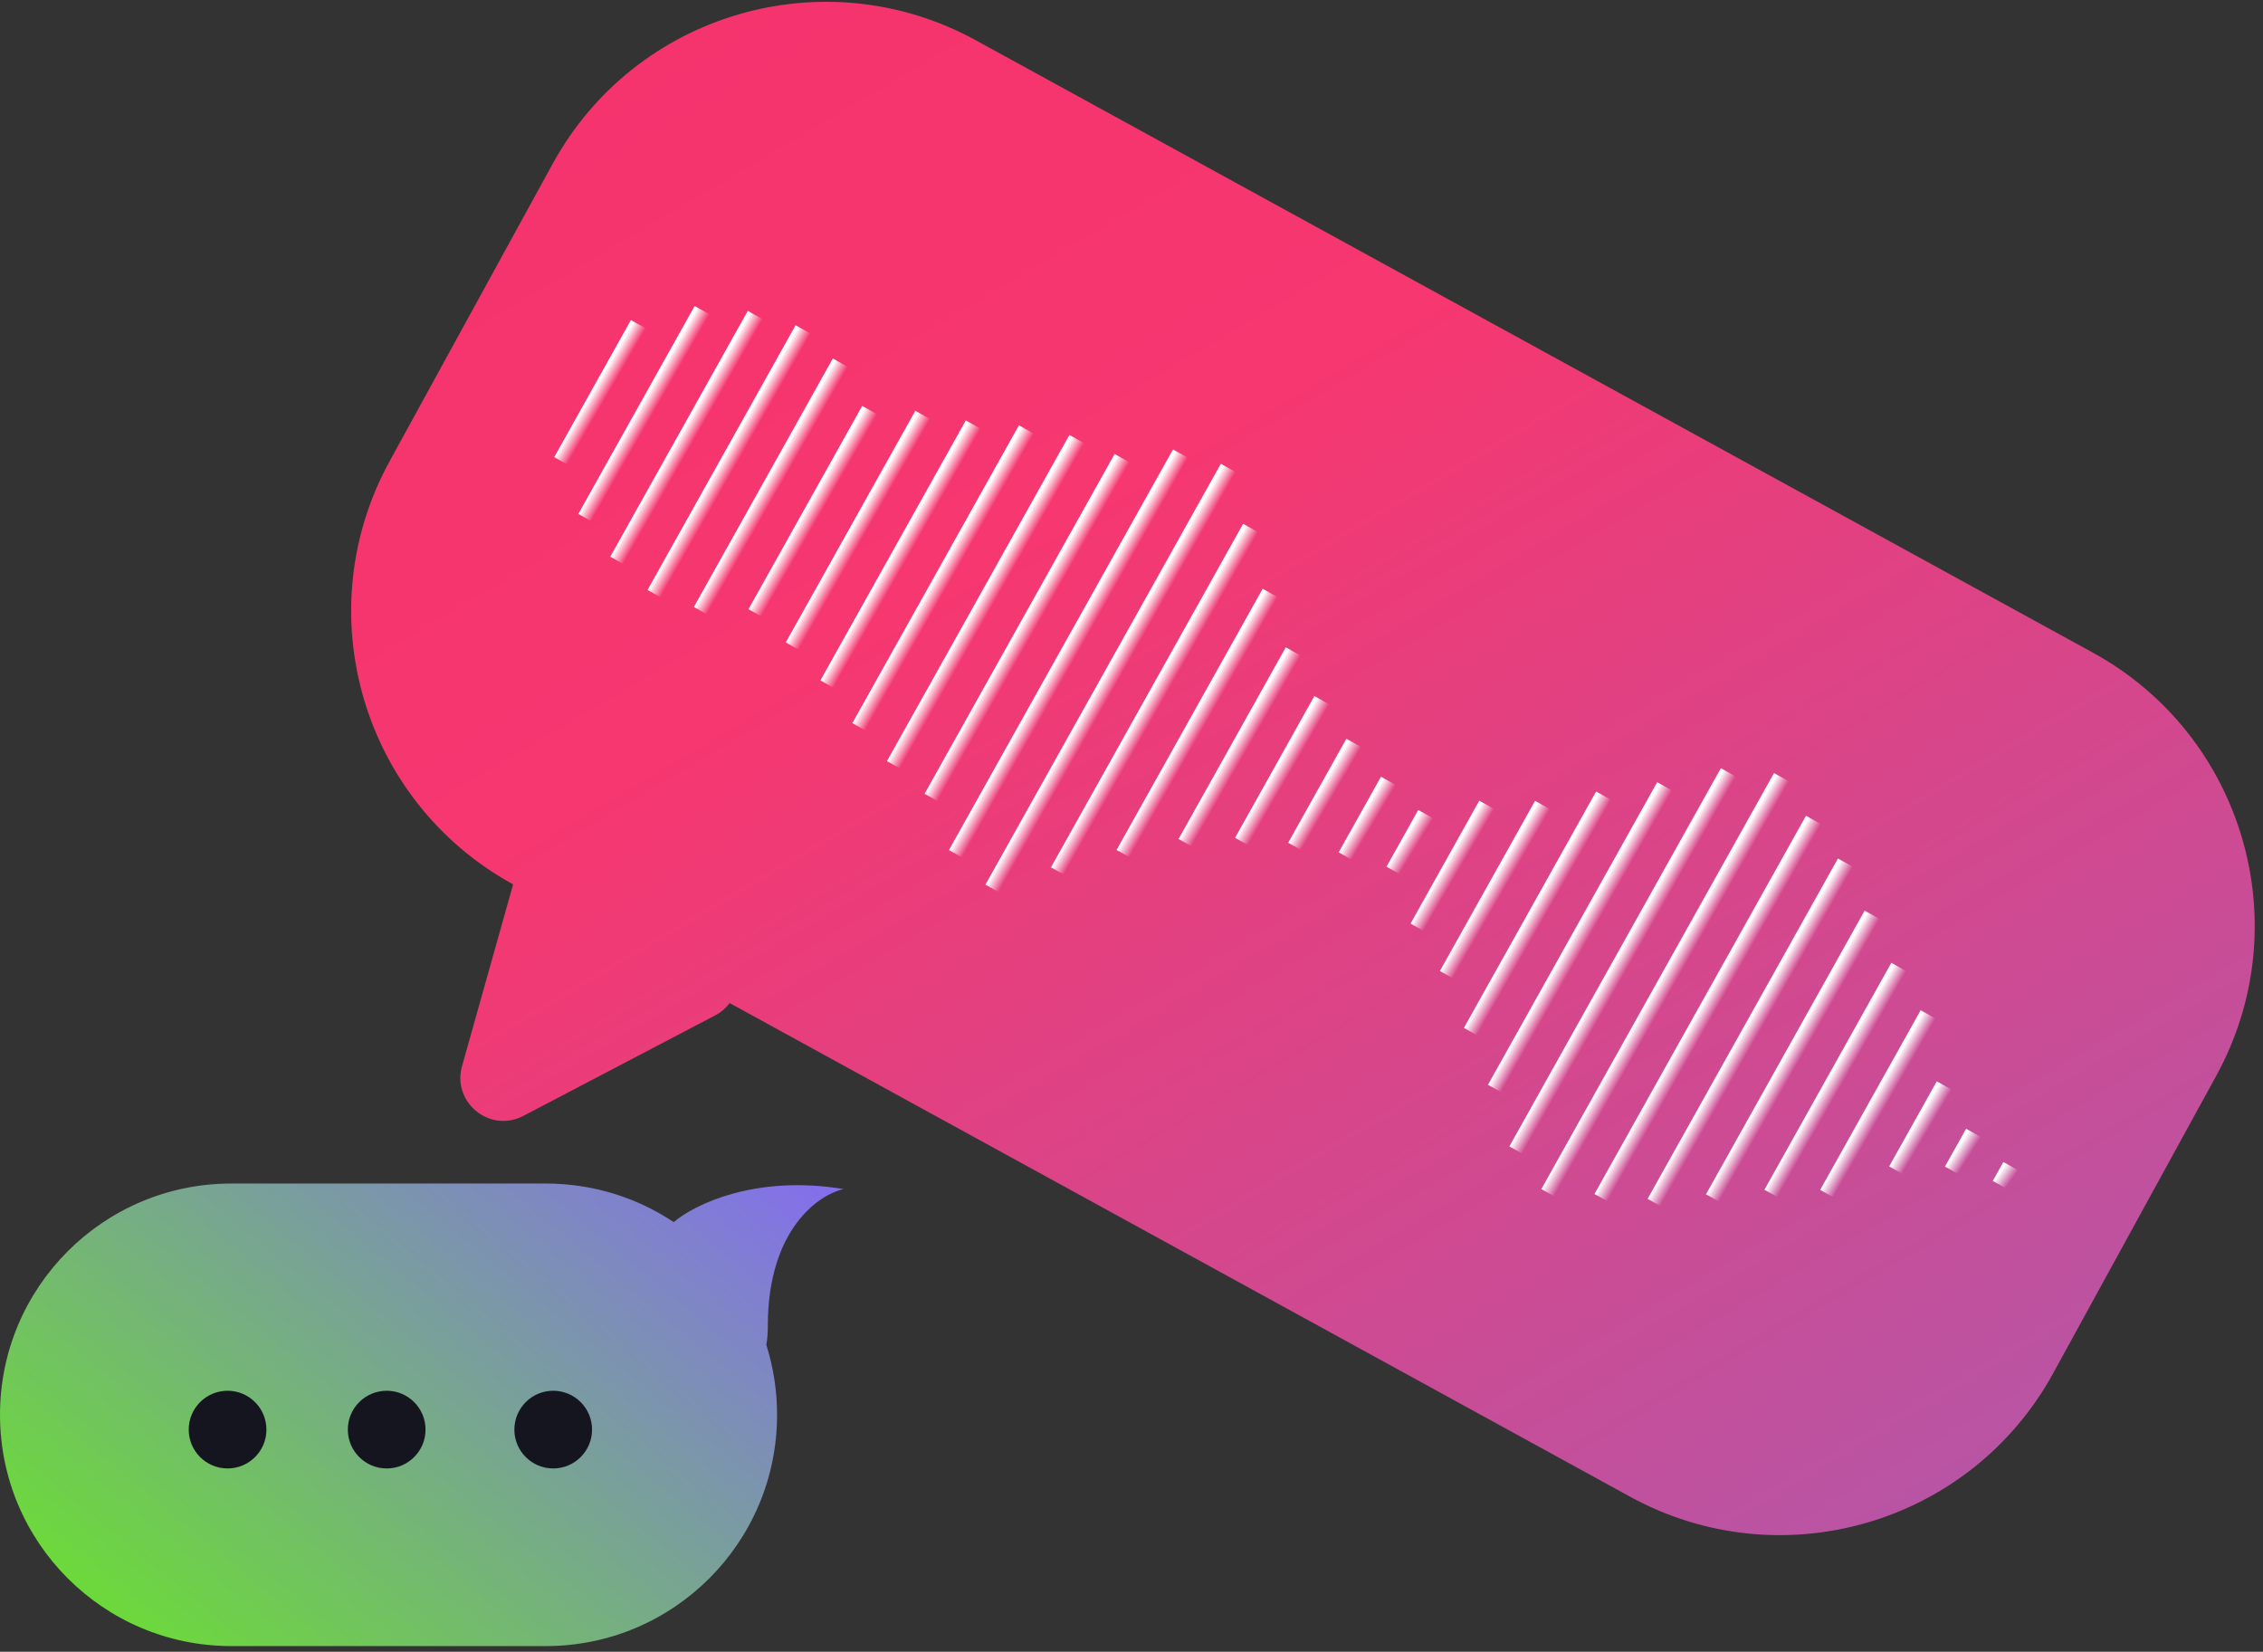 <svg width="174" height="127" viewBox="0 0 174 127" fill="none" xmlns="http://www.w3.org/2000/svg">
<rect x="0" y="0" width="174" height="127" fill="#333333" stroke="none"/>
<path fill-rule="evenodd" clip-rule="evenodd" d="M58.92 103.401C59.458 105.098 59.749 106.906 59.749 108.782C59.749 118.603 51.787 126.565 41.966 126.565H17.782C7.962 126.565 0 118.603 0 108.782C0 98.961 7.962 91 17.782 91H41.966C45.604 91 48.987 92.093 51.805 93.967C53.347 92.636 58.076 90.295 64.869 91.427C62.925 91.854 59.037 94.557 59.037 101.954C59.037 102.524 58.996 103.003 58.92 103.401Z" fill="url(#paint0_linear_66_292)"/>
<circle cx="2.987" cy="2.987" r="2.987" transform="matrix(-1 0 0 1 45.523 106.933)" fill="#14151F"/>
<circle cx="2.987" cy="2.987" r="2.987" transform="matrix(-1 0 0 1 32.719 106.933)" fill="#14151F"/>
<circle cx="2.987" cy="2.987" r="2.987" transform="matrix(-1 0 0 1 20.485 106.933)" fill="#14151F"/>
<path fill-rule="evenodd" clip-rule="evenodd" d="M75.025 3.094C63.422 -3.267 48.859 0.983 42.498 12.586L29.954 35.467C23.593 47.07 27.843 61.633 39.447 67.994L39.453 67.998L35.524 81.977C34.74 84.768 37.672 87.144 40.239 85.799L54.98 78.078C55.443 77.836 55.818 77.507 56.102 77.125L125.339 115.081C136.942 121.442 151.506 117.192 157.867 105.588L170.41 82.708C176.771 71.104 172.521 56.541 160.918 50.18L75.025 3.094Z" fill="url(#paint1_linear_66_292)"/>
<rect x="48.511" y="24.607" width="1.36" height="12.079" transform="rotate(29.215 48.511 24.607)" fill="url(#paint2_linear_66_292)"/>
<rect x="53.409" y="23.529" width="1.36" height="18.319" transform="rotate(29.215 53.409 23.529)" fill="url(#paint3_linear_66_292)"/>
<rect x="57.495" y="23.904" width="1.36" height="21.658" transform="rotate(29.215 57.495 23.904)" fill="url(#paint4_linear_66_292)"/>
<rect x="61.173" y="25.006" width="1.36" height="23.324" transform="rotate(29.215 61.173 25.006)" fill="url(#paint5_linear_66_292)"/>
<rect x="64.037" y="27.563" width="1.36" height="21.893" transform="rotate(29.215 64.037 27.563)" fill="url(#paint6_linear_66_292)"/>
<rect x="66.293" y="31.211" width="1.36" height="17.91" transform="rotate(29.215 66.293 31.211)" fill="url(#paint7_linear_66_292)"/>
<rect x="70.378" y="31.586" width="1.36" height="20.409" transform="rotate(29.215 70.378 31.586)" fill="url(#paint8_linear_66_292)"/>
<rect x="74.259" y="32.325" width="1.36" height="22.907" transform="rotate(29.215 74.259 32.325)" fill="url(#paint9_linear_66_292)"/>
<rect x="78.344" y="32.701" width="1.36" height="26.239" transform="rotate(29.215 78.344 32.701)" fill="url(#paint10_linear_66_292)"/>
<rect x="82.225" y="33.44" width="1.36" height="28.738" transform="rotate(29.215 82.225 33.44)" fill="url(#paint11_linear_66_292)"/>
<rect x="85.701" y="34.906" width="1.36" height="29.936" transform="rotate(29.215 85.701 34.906)" fill="url(#paint12_linear_66_292)"/>
<rect x="90.192" y="34.554" width="1.36" height="35.297" transform="rotate(29.215 90.192 34.554)" fill="url(#paint13_linear_66_292)"/>
<rect x="93.87" y="35.657" width="1.36" height="37.084" transform="rotate(29.215 93.87 35.657)" fill="url(#paint14_linear_66_292)"/>
<rect x="95.583" y="40.274" width="1.36" height="30.265" transform="rotate(29.215 95.583 40.274)" fill="url(#paint15_linear_66_292)"/>
<rect x="97.085" y="45.269" width="1.36" height="23.01" transform="rotate(29.215 97.085 45.269)" fill="url(#paint16_linear_66_292)"/>
<rect x="98.862" y="49.772" width="1.36" height="16.885" transform="rotate(29.215 98.862 49.772)" fill="url(#paint17_linear_66_292)"/>
<rect x="101.062" y="53.517" width="1.36" height="12.495" transform="rotate(29.215 101.062 53.517)" fill="url(#paint18_linear_66_292)"/>
<rect x="103.521" y="56.801" width="1.36" height="9.163" transform="rotate(29.215 103.521 56.801)" fill="url(#paint19_linear_66_292)"/>
<rect x="106.182" y="59.721" width="1.36" height="6.664" transform="rotate(29.215 106.182 59.721)" fill="url(#paint20_linear_66_292)"/>
<rect x="109.047" y="62.278" width="1.36" height="4.998" transform="rotate(29.215 109.047 62.278)" fill="url(#paint21_linear_66_292)"/>
<rect x="113.742" y="61.563" width="1.36" height="10.829" transform="rotate(29.215 113.742 61.563)" fill="url(#paint22_linear_66_292)"/>
<rect x="118.03" y="61.575" width="1.36" height="14.994" transform="rotate(29.215 118.03 61.575)" fill="url(#paint23_linear_66_292)"/>
<rect x="122.724" y="60.859" width="1.36" height="20.825" transform="rotate(29.215 122.724 60.859)" fill="url(#paint24_linear_66_292)"/>
<rect x="127.419" y="60.144" width="1.36" height="26.656" transform="rotate(29.215 127.419 60.144)" fill="url(#paint25_linear_66_292)"/>
<rect x="132.317" y="59.065" width="1.36" height="33.32" transform="rotate(29.215 132.317 59.065)" fill="url(#paint26_linear_66_292)"/>
<rect x="136.402" y="59.441" width="1.36" height="36.652" transform="rotate(29.215 136.402 59.441)" fill="url(#paint27_linear_66_292)"/>
<rect x="138.861" y="62.725" width="1.36" height="33.32" transform="rotate(29.215 138.861 62.725)" fill="url(#paint28_linear_66_292)"/>
<rect x="141.319" y="66.008" width="1.36" height="29.988" transform="rotate(29.215 141.319 66.008)" fill="url(#paint29_linear_66_292)"/>
<rect x="143.371" y="70.019" width="1.36" height="24.99" transform="rotate(29.215 143.371 70.019)" fill="url(#paint30_linear_66_292)"/>
<rect x="145.423" y="74.03" width="1.36" height="19.992" transform="rotate(29.215 145.423 74.03)" fill="url(#paint31_linear_66_292)"/>
<rect x="147.678" y="77.677" width="1.36" height="15.827" transform="rotate(29.215 147.678 77.677)" fill="url(#paint32_linear_66_292)"/>
<rect x="148.917" y="83.142" width="1.36" height="7.497" transform="rotate(29.215 148.917 83.142)" fill="url(#paint33_linear_66_292)"/>
<rect x="151.173" y="86.789" width="1.36" height="3.332" transform="rotate(29.215 151.173 86.789)" fill="url(#paint34_linear_66_292)"/>
<rect x="154.037" y="89.346" width="1.36" height="1.666" transform="rotate(29.215 154.037 89.346)" fill="url(#paint35_linear_66_292)"/>
<defs>
<linearGradient id="paint0_linear_66_292" x1="58.711" y1="83.079" x2="17.706" y2="132.936" gradientUnits="userSpaceOnUse">
<stop stop-color="#8569F5"/>
<stop offset="1" stop-color="#6CDB38"/>
</linearGradient>
<linearGradient id="paint1_linear_66_292" x1="30.728" y1="-67.89" x2="155.604" y2="143.654" gradientUnits="userSpaceOnUse">
<stop offset="0.193" stop-color="#F5316C"/>
<stop offset="0.484" stop-color="#F63770"/>
<stop offset="1" stop-color="#A75DB3"/>
</linearGradient>
<linearGradient id="paint2_linear_66_292" x1="48.739" y1="25.654" x2="49.824" y2="25.671" gradientUnits="userSpaceOnUse">
<stop stop-color="white"/>
<stop offset="1" stop-color="white" stop-opacity="0"/>
</linearGradient>
<linearGradient id="paint3_linear_66_292" x1="53.636" y1="25.117" x2="54.722" y2="25.128" gradientUnits="userSpaceOnUse">
<stop stop-color="white"/>
<stop offset="1" stop-color="white" stop-opacity="0"/>
</linearGradient>
<linearGradient id="paint4_linear_66_292" x1="57.722" y1="25.782" x2="58.808" y2="25.791" gradientUnits="userSpaceOnUse">
<stop stop-color="white"/>
<stop offset="1" stop-color="white" stop-opacity="0"/>
</linearGradient>
<linearGradient id="paint5_linear_66_292" x1="61.4" y1="27.029" x2="62.486" y2="27.037" gradientUnits="userSpaceOnUse">
<stop stop-color="white"/>
<stop offset="1" stop-color="white" stop-opacity="0"/>
</linearGradient>
<linearGradient id="paint6_linear_66_292" x1="64.264" y1="29.461" x2="65.35" y2="29.47" gradientUnits="userSpaceOnUse">
<stop stop-color="white"/>
<stop offset="1" stop-color="white" stop-opacity="0"/>
</linearGradient>
<linearGradient id="paint7_linear_66_292" x1="66.521" y1="32.763" x2="67.606" y2="32.774" gradientUnits="userSpaceOnUse">
<stop stop-color="white"/>
<stop offset="1" stop-color="white" stop-opacity="0"/>
</linearGradient>
<linearGradient id="paint8_linear_66_292" x1="70.605" y1="33.355" x2="71.691" y2="33.365" gradientUnits="userSpaceOnUse">
<stop stop-color="white"/>
<stop offset="1" stop-color="white" stop-opacity="0"/>
</linearGradient>
<linearGradient id="paint9_linear_66_292" x1="74.486" y1="34.311" x2="75.572" y2="34.319" gradientUnits="userSpaceOnUse">
<stop stop-color="white"/>
<stop offset="1" stop-color="white" stop-opacity="0"/>
</linearGradient>
<linearGradient id="paint10_linear_66_292" x1="78.571" y1="34.975" x2="79.657" y2="34.983" gradientUnits="userSpaceOnUse">
<stop stop-color="white"/>
<stop offset="1" stop-color="white" stop-opacity="0"/>
</linearGradient>
<linearGradient id="paint11_linear_66_292" x1="82.452" y1="35.931" x2="83.538" y2="35.938" gradientUnits="userSpaceOnUse">
<stop stop-color="white"/>
<stop offset="1" stop-color="white" stop-opacity="0"/>
</linearGradient>
<linearGradient id="paint12_linear_66_292" x1="85.928" y1="37.501" x2="87.014" y2="37.508" gradientUnits="userSpaceOnUse">
<stop stop-color="white"/>
<stop offset="1" stop-color="white" stop-opacity="0"/>
</linearGradient>
<linearGradient id="paint13_linear_66_292" x1="90.419" y1="37.614" x2="91.505" y2="37.619" gradientUnits="userSpaceOnUse">
<stop stop-color="white"/>
<stop offset="1" stop-color="white" stop-opacity="0"/>
</linearGradient>
<linearGradient id="paint14_linear_66_292" x1="94.097" y1="38.872" x2="95.183" y2="38.877" gradientUnits="userSpaceOnUse">
<stop stop-color="white"/>
<stop offset="1" stop-color="white" stop-opacity="0"/>
</linearGradient>
<linearGradient id="paint15_linear_66_292" x1="95.81" y1="42.897" x2="96.896" y2="42.904" gradientUnits="userSpaceOnUse">
<stop stop-color="white"/>
<stop offset="1" stop-color="white" stop-opacity="0"/>
</linearGradient>
<linearGradient id="paint16_linear_66_292" x1="97.312" y1="47.264" x2="98.397" y2="47.273" gradientUnits="userSpaceOnUse">
<stop stop-color="white"/>
<stop offset="1" stop-color="white" stop-opacity="0"/>
</linearGradient>
<linearGradient id="paint17_linear_66_292" x1="99.089" y1="51.235" x2="100.175" y2="51.247" gradientUnits="userSpaceOnUse">
<stop stop-color="white"/>
<stop offset="1" stop-color="white" stop-opacity="0"/>
</linearGradient>
<linearGradient id="paint18_linear_66_292" x1="101.289" y1="54.6" x2="102.374" y2="54.616" gradientUnits="userSpaceOnUse">
<stop stop-color="white"/>
<stop offset="1" stop-color="white" stop-opacity="0"/>
</linearGradient>
<linearGradient id="paint19_linear_66_292" x1="103.748" y1="57.595" x2="104.833" y2="57.617" gradientUnits="userSpaceOnUse">
<stop stop-color="white"/>
<stop offset="1" stop-color="white" stop-opacity="0"/>
</linearGradient>
<linearGradient id="paint20_linear_66_292" x1="106.409" y1="60.298" x2="107.494" y2="60.328" gradientUnits="userSpaceOnUse">
<stop stop-color="white"/>
<stop offset="1" stop-color="white" stop-opacity="0"/>
</linearGradient>
<linearGradient id="paint21_linear_66_292" x1="109.274" y1="62.711" x2="110.358" y2="62.75" gradientUnits="userSpaceOnUse">
<stop stop-color="white"/>
<stop offset="1" stop-color="white" stop-opacity="0"/>
</linearGradient>
<linearGradient id="paint22_linear_66_292" x1="113.969" y1="62.501" x2="115.054" y2="62.52" gradientUnits="userSpaceOnUse">
<stop stop-color="white"/>
<stop offset="1" stop-color="white" stop-opacity="0"/>
</linearGradient>
<linearGradient id="paint23_linear_66_292" x1="118.257" y1="62.874" x2="119.343" y2="62.888" gradientUnits="userSpaceOnUse">
<stop stop-color="white"/>
<stop offset="1" stop-color="white" stop-opacity="0"/>
</linearGradient>
<linearGradient id="paint24_linear_66_292" x1="122.951" y1="62.665" x2="124.037" y2="62.674" gradientUnits="userSpaceOnUse">
<stop stop-color="white"/>
<stop offset="1" stop-color="white" stop-opacity="0"/>
</linearGradient>
<linearGradient id="paint25_linear_66_292" x1="127.646" y1="62.455" x2="128.732" y2="62.462" gradientUnits="userSpaceOnUse">
<stop stop-color="white"/>
<stop offset="1" stop-color="white" stop-opacity="0"/>
</linearGradient>
<linearGradient id="paint26_linear_66_292" x1="132.545" y1="61.954" x2="133.63" y2="61.96" gradientUnits="userSpaceOnUse">
<stop stop-color="white"/>
<stop offset="1" stop-color="white" stop-opacity="0"/>
</linearGradient>
<linearGradient id="paint27_linear_66_292" x1="136.629" y1="62.618" x2="137.715" y2="62.624" gradientUnits="userSpaceOnUse">
<stop stop-color="white"/>
<stop offset="1" stop-color="white" stop-opacity="0"/>
</linearGradient>
<linearGradient id="paint28_linear_66_292" x1="139.088" y1="65.613" x2="140.174" y2="65.619" gradientUnits="userSpaceOnUse">
<stop stop-color="white"/>
<stop offset="1" stop-color="white" stop-opacity="0"/>
</linearGradient>
<linearGradient id="paint29_linear_66_292" x1="141.546" y1="68.608" x2="142.632" y2="68.615" gradientUnits="userSpaceOnUse">
<stop stop-color="white"/>
<stop offset="1" stop-color="white" stop-opacity="0"/>
</linearGradient>
<linearGradient id="paint30_linear_66_292" x1="143.598" y1="72.185" x2="144.684" y2="72.193" gradientUnits="userSpaceOnUse">
<stop stop-color="white"/>
<stop offset="1" stop-color="white" stop-opacity="0"/>
</linearGradient>
<linearGradient id="paint31_linear_66_292" x1="145.65" y1="75.763" x2="146.736" y2="75.773" gradientUnits="userSpaceOnUse">
<stop stop-color="white"/>
<stop offset="1" stop-color="white" stop-opacity="0"/>
</linearGradient>
<linearGradient id="paint32_linear_66_292" x1="147.906" y1="79.049" x2="148.991" y2="79.061" gradientUnits="userSpaceOnUse">
<stop stop-color="white"/>
<stop offset="1" stop-color="white" stop-opacity="0"/>
</linearGradient>
<linearGradient id="paint33_linear_66_292" x1="149.144" y1="83.792" x2="150.229" y2="83.818" gradientUnits="userSpaceOnUse">
<stop stop-color="white"/>
<stop offset="1" stop-color="white" stop-opacity="0"/>
</linearGradient>
<linearGradient id="paint34_linear_66_292" x1="151.4" y1="87.078" x2="152.482" y2="87.137" gradientUnits="userSpaceOnUse">
<stop stop-color="white"/>
<stop offset="1" stop-color="white" stop-opacity="0"/>
</linearGradient>
<linearGradient id="paint35_linear_66_292" x1="154.264" y1="89.49" x2="155.337" y2="89.608" gradientUnits="userSpaceOnUse">
<stop stop-color="white"/>
<stop offset="1" stop-color="white" stop-opacity="0"/>
</linearGradient>
</defs>
</svg>
